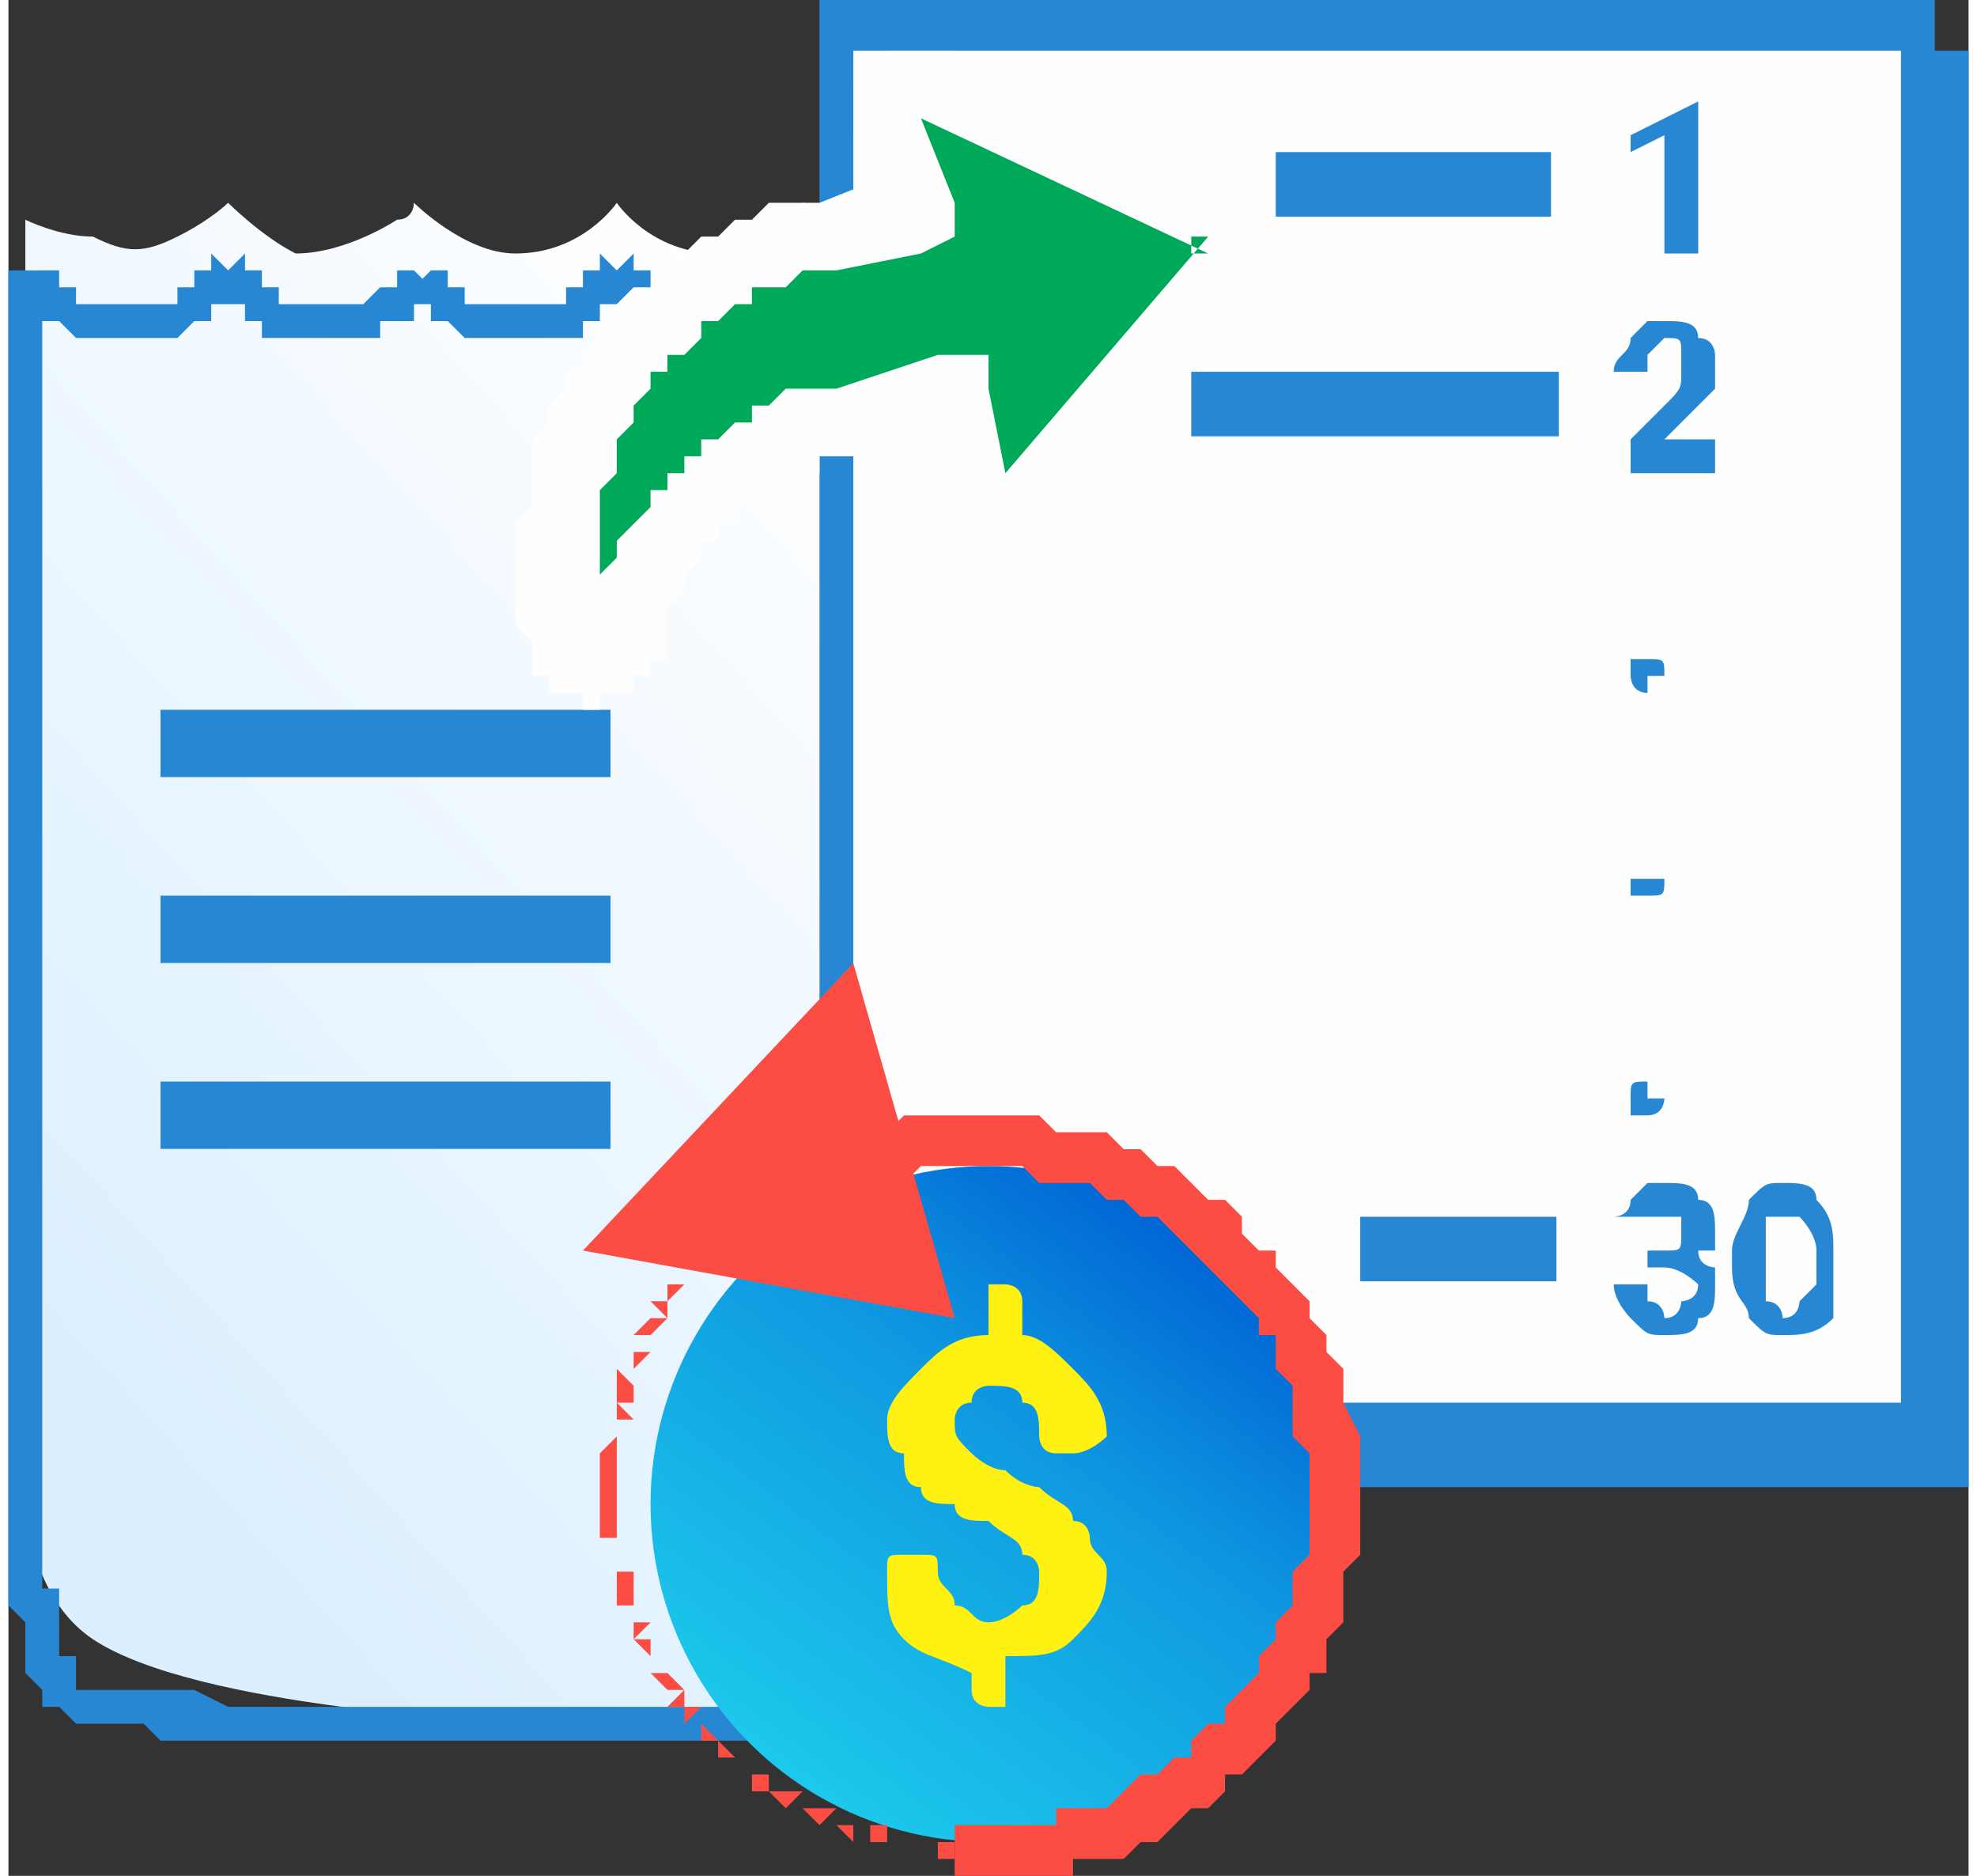 <?xml version="1.0" encoding="UTF-8"?>
<!DOCTYPE svg PUBLIC "-//W3C//DTD SVG 1.1//EN" "http://www.w3.org/Graphics/SVG/1.1/DTD/svg11.dtd">
<!-- Creator: CorelDRAW X7 -->
<svg xmlns="http://www.w3.org/2000/svg" xml:space="preserve" width="117px" height="111px" version="1.1" style="shape-rendering:geometricPrecision; text-rendering:geometricPrecision; image-rendering:optimizeQuality; fill-rule:evenodd; clip-rule:evenodd"
viewBox="0 0 116 111"
 xmlns:xlink="http://www.w3.org/1999/xlink">
 <rect x="0" y="0" width="116" height="111" fill="#333333" stroke="none"/>
 <defs>
  <style type="text/css">
   <![CDATA[
    .fil2 {fill:#2887D2}
    .fil3 {fill:#FEFEFE;fill-rule:nonzero}
    .fil5 {fill:#FFF212;fill-rule:nonzero}
    .fil7 {fill:#00A859;fill-rule:nonzero}
    .fil1 {fill:#2887D2;fill-rule:nonzero}
    .fil6 {fill:#FC4D44;fill-rule:nonzero}
    .fil4 {fill:url(#id0)}
    .fil0 {fill:url(#id1)}
   ]]>
  </style>
  <linearGradient id="id0" gradientUnits="userSpaceOnUse" x1="46.272" y1="104.576" x2="69.955" y2="72.71">
   <stop offset="0" style="stop-opacity:1; stop-color:#1CC8EB"/>
   <stop offset="0.631" style="stop-opacity:1; stop-color:#0E96E0"/>
   <stop offset="1" style="stop-opacity:1; stop-color:#0063D4"/>
  </linearGradient>
  <linearGradient id="id1" gradientUnits="userSpaceOnUse" x1="3.407" y1="81.769" x2="58.168" y2="32.225">
   <stop offset="0" style="stop-opacity:1; stop-color:#DBEFFF"/>
   <stop offset="1" style="stop-opacity:1; stop-color:white"/>
  </linearGradient>
 </defs>
 <g id="Layer_x0020_1">
  <g id="_932010144">
   <g>
    <path class="fil0" d="M1 16l0 -3c0,0 2,1 4,1 2,1 3,1 5,0 2,-1 3,-2 3,-2 0,0 2,2 4,3 3,0 6,-2 6,-2 1,0 1,-1 1,-1 0,0 3,3 6,3 4,0 6,-3 6,-3 0,0 2,3 6,3 3,0 5,-2 5,-3 1,0 1,3 6,3 4,0 6,-3 6,-3l0 67 0 17c0,0 1,4 2,5 1,0 -4,0 -4,0 0,0 -19,2 -24,1 -4,0 -22,-1 -28,-5 -6,-4 -4,-16 -4,-16l0 -65z"/>
    <g>
     <path class="fil1" d="M7 20l0 -2 0 0 1 0 0 0 0 0 0 0 1 0 0 0 0 0 0 0 0 0 1 0 0 -1 0 0 0 0 0 0 1 0 0 0 0 0 0 -1 0 0 0 0 0 0 1 0 0 0 0 0 0 0 0 0 0 0 0 -1 0 0 0 0 0 0 0 0 2 2 0 0 0 0 0 0 0 0 0 0 0 0 -1 0 0 0 0 0 0 0 0 1 0 0 0 0 0 0 -1 0 0 0 0 1 0 0 0 0 -1 0 0 0 0 0 -1 1 0 0 0 0 0 0 -1 0 0 0 0 0 -1 0 0 0 -1 0 0 0zm-5 -4l-2 0 2 0 0 0 0 0 0 0 0 0 0 0 0 0 1 0 0 0 0 0 0 0 0 0 0 1 0 0 0 0 0 0 1 0 0 0 0 0 0 0 0 1 1 0 0 0 0 0 0 0 1 0 0 0 0 0 0 0 0 0 1 0 0 0 0 0 0 2 0 0 0 0 -1 0 0 0 0 0 -1 0 0 0 0 0 -1 0 0 0 0 0 -1 -1 0 0 0 0 0 0 -1 0 0 0 0 -1 0 0 0 0 -1 0 0 0 0 0 0 0 0 -1 0 0 0 0 0 0 0 0 0 0 0 0 -1 0 2 -1zm0 74l-2 1 0 0 0 -1 0 -1 0 -2 0 -2 0 -2 0 -2 0 -2 0 -3 0 -3 0 -3 0 -3 0 -3 0 -3 0 -3 0 -4 0 -3 0 -3 0 -4 0 -3 0 -3 0 -3 0 -3 0 -3 0 -2 0 -2 0 -2 0 -2 0 -2 0 -1 0 -1 0 0 0 -1 2 0 0 1 0 0 0 1 0 1 0 2 0 2 0 2 0 2 0 3 0 2 0 3 0 3 0 3 0 3 0 4 0 3 0 3 0 4 0 3 0 3 0 3 0 3 0 3 0 3 0 3 0 2 0 2 0 2 0 2 0 2 0 1 0 0 0 0zm2 10l-1 1 0 0 0 0 0 0 -1 0 0 0 0 -1 0 0 0 0 -1 -1 0 0 0 0 0 -1 0 0 0 0 0 -1 0 0 0 -1 0 0 0 0 -1 -1 0 0 0 -1 0 0 0 0 0 -1 0 0 0 -1 0 0 0 0 0 -1 0 0 0 0 0 0 2 -1 0 1 0 0 0 0 0 1 0 0 0 0 0 1 0 0 0 0 0 1 1 0 0 0 0 1 0 0 0 1 0 0 0 0 0 1 0 0 0 0 0 1 0 0 0 0 1 0 0 1 0 0 0 0 0 0 0 0 0 0 0 1 0 0 0 0zm49 0l0 2 0 0 0 0 -1 0 -1 1 -1 0 -1 0 -1 0 -2 0 -2 0 -1 0 -2 0 -2 0 -2 0 -2 0 -2 0 -2 0 -2 0 -3 0 -2 0 -2 0 -2 0 -2 0 -2 0 -2 0 -2 0 -1 0 -2 0 -1 -1 -1 0 -1 0 -1 0 -1 0 -1 -1 1 -1 1 0 0 0 1 0 1 0 1 0 1 0 2 0 2 1 1 0 2 0 2 0 2 0 2 0 2 0 2 0 3 0 2 0 2 0 2 0 2 0 2 0 2 0 2 0 1 0 2 -1 2 0 1 0 1 0 1 0 1 0 0 0 1 0 0 0zm11 -1l0 2 0 0 0 0 0 0 0 0 0 0 -1 0 0 0 0 0 -1 0 0 0 0 0 -1 0 0 1 -1 0 0 0 0 0 -1 0 0 0 -1 0 0 0 -1 0 0 0 0 0 -1 0 0 0 -1 0 0 0 0 0 -1 0 0 0 0 0 -1 0 0 0 0 -2 0 0 0 0 1 0 0 0 0 0 1 0 0 0 1 0 0 0 0 0 1 0 0 0 1 0 0 0 1 0 0 0 0 0 1 -1 0 0 1 0 0 0 0 0 1 0 0 0 0 0 1 0 0 0 0 0 0 0 0 0 1 0 0 0 0 0zm-6 -4l2 0 0 0 0 0 0 1 0 0 0 0 0 1 0 0 0 0 1 0 0 0 0 1 0 0 0 0 1 0 0 0 0 0 0 0 0 0 1 0 0 0 0 0 0 0 1 0 0 0 0 0 0 0 0 0 0 0 1 1 0 1 0 0 0 1 -1 0 0 -2 0 0 -1 0 0 0 1 1 0 1 0 0 0 0 0 0 0 0 -1 0 0 0 0 0 0 -1 -1 0 0 0 0 0 -1 0 0 0 0 0 -1 0 0 0 0 -1 -1 0 0 0 0 -1 -1 0 0 0 0 -1 0 0 0 -1 0 -1 0 0 0 0zm2 -25l0 25 -2 0 0 -25 2 0zm0 -54l0 54 -2 0 0 -54 2 0zm-7 2l1 2 0 0 -1 0 0 0 -1 0 0 0 0 0 -1 0 0 0 0 0 -1 0 0 0 0 0 -1 -1 0 0 0 0 0 0 -1 0 0 0 0 -1 0 0 0 0 0 0 -1 0 0 0 0 0 0 -1 0 0 0 0 0 0 0 0 0 0 0 0 0 0 1 -1 0 0 0 0 0 0 0 0 1 0 0 0 0 0 0 0 0 0 0 0 0 0 0 1 0 0 0 0 1 0 0 0 0 0 0 0 0 0 1 1 0 0 0 0 0 0 0 0 1 0 0 0 0 0 0 0 1 0 0 0 0 0 0 0 0 0zm5 -3l2 2 0 0 0 0 0 0 0 0 0 0 0 0 0 0 0 0 -1 0 0 0 0 1 0 0 0 0 0 0 0 0 -1 0 0 1 0 0 0 0 -1 0 0 0 0 0 0 1 -1 0 0 0 0 0 -1 0 0 0 0 0 -1 0 0 0 0 0 -1 -2 1 0 0 0 0 0 0 0 1 0 0 0 0 0 0 0 1 0 0 0 0 -1 0 0 0 0 1 0 0 0 0 0 0 0 0 -1 0 0 0 0 1 0 0 0 0 0 0 0 0 0 0 0 0 0 0 -1 0 0 0 0 0 0 0 0zm-17 5l1 -2 0 0 0 0 0 0 0 0 1 0 0 0 0 0 0 0 1 0 0 0 0 0 0 0 0 0 1 -1 0 0 0 0 0 0 0 0 1 0 0 0 0 0 0 -1 0 0 0 0 0 0 0 0 0 0 1 0 0 0 0 0 0 0 0 0 0 0 1 1 0 0 0 0 0 0 0 0 0 0 0 0 0 0 0 1 0 0 0 0 -1 0 0 0 0 0 0 0 0 1 0 0 -1 0 0 0 0 0 0 0 -1 1 0 0 0 0 -1 0 0 0 0 0 -1 0 0 0 0 0 -1 0 0 0 -1 0 0 0zm-6 -3l2 -2 0 0 0 0 0 0 0 0 0 1 0 0 0 0 0 0 0 0 0 0 0 0 1 0 0 0 0 0 0 1 0 0 0 0 0 0 1 0 0 0 0 0 0 1 0 0 1 0 0 0 0 0 0 0 1 0 0 0 0 0 0 0 1 0 -1 2 0 0 0 0 -1 0 0 0 0 0 -1 0 0 0 0 0 -1 0 0 -1 0 0 0 0 -1 0 0 0 0 0 0 -1 -1 0 0 0 0 0 0 0 0 0 0 -1 0 0 -1 0 0 0 0 0 0 0 0 0 0 0 0 0 0 0 0 0zm-5 1l0 2 0 0 0 0 0 0 -1 0 0 0 0 0 -1 0 0 0 0 0 -1 0 0 0 0 0 -1 -1 0 0 0 0 0 0 -1 0 0 0 0 -1 0 0 0 0 -1 0 0 0 0 0 0 0 0 -1 0 0 0 0 0 0 0 0 0 0 0 0 0 0 1 -1 0 0 0 0 0 0 0 0 0 0 1 0 0 0 0 0 0 0 0 0 0 0 0 1 0 0 0 0 1 0 0 0 0 0 0 0 0 0 0 1 1 0 0 0 0 0 0 0 1 0 0 0 0 0 0 0 1 0 0 0 0 0 0 0 0 0zm5 -3l2 2 0 0 0 0 0 0 0 0 0 0 0 0 0 0 -1 0 0 0 0 0 0 1 0 0 0 0 0 0 -1 0 0 0 0 1 0 0 0 0 -1 0 0 0 0 0 0 1 -1 0 0 0 0 0 -1 0 0 0 0 0 -1 0 0 0 -1 0 0 -2 1 0 0 0 0 0 0 0 1 0 0 0 0 0 0 0 1 0 0 0 0 -1 0 0 0 0 0 0 1 0 0 0 0 0 0 -1 0 0 0 0 0 0 1 0 0 0 0 0 0 0 0 0 0 0 0 -1 0 0 0 0 0 0 0 0zm-17 5l1 -2 0 0 0 0 0 0 0 0 1 0 0 0 0 0 0 0 1 0 0 0 0 0 0 0 0 0 1 -1 0 0 0 0 0 0 0 0 0 0 1 0 0 0 0 -1 0 0 0 0 0 0 0 0 0 0 0 0 0 0 1 0 0 0 0 0 0 0 1 1 0 0 0 0 0 0 0 0 0 0 0 0 0 0 0 1 0 0 0 0 -1 0 0 0 0 0 0 0 0 1 -1 0 0 0 0 0 0 0 -1 0 0 1 0 0 0 0 -1 0 0 0 0 0 -1 0 0 0 0 0 -1 0 0 0 -1 0 0 0zm-6 -3l2 -2 0 0 0 0 0 0 0 0 0 1 0 0 0 0 0 0 0 0 0 0 0 0 1 0 0 0 0 0 0 1 0 0 0 0 0 0 1 0 0 0 0 0 0 1 0 0 1 0 0 0 0 0 0 0 0 0 1 0 0 0 0 0 1 0 -1 2 0 0 0 0 -1 0 0 0 0 0 -1 0 0 0 0 0 -1 0 0 -1 0 0 0 0 -1 0 0 0 0 0 0 -1 -1 0 0 0 0 0 0 0 0 0 0 -1 0 0 -1 0 0 0 0 0 0 0 0 0 0 0 0 0 0 0 0 0z"/>
    </g>
    <rect class="fil2" x="9" y="42" width="26.631" height="3.984"/>
    <rect class="fil2" x="9" y="53" width="26.631" height="3.984"/>
    <rect class="fil2" x="9" y="64" width="26.631" height="3.984"/>
   </g>
   <g id="_932010720">
    <g>
     <polygon class="fil1" points="116,3 116,13 116,88 52,88 52,3 "/>
     <g>
      <polygon class="fil3" points="113,1 113,12 113,84 49,84 49,1 "/>
      <path id="1" class="fil1" d="M112 12l0 -11 2 0 0 11 -2 0 0 0zm0 72l0 -72 2 0 0 72 -1 2 -1 -2zm2 0l0 2 -1 0 1 -2zm-65 -1l64 0 0 3 -64 0 -1 -2 1 -1zm0 3l-1 0 0 -2 1 2zm1 -85l0 83 -2 0 0 -83 1 -1 1 1zm-2 0l0 -1 1 0 -1 1zm65 2l-64 0 0 -3 64 0 1 1 -1 2zm0 -3l1 0 0 1 -1 -1z"/>
     </g>
    </g>
    <polygon class="fil1" points="100,15 98,15 98,8 96,9 96,8 100,6 100,6 "/>
    <path id="1" class="fil1" d="M101 28l-5 0 0 -2 2 -2c1,-1 1,-1 1,-2 0,0 0,0 0,0 0,-1 0,-1 0,-1 0,-1 0,-1 -1,-1 0,0 0,0 -1,1 0,0 0,0 0,1l-2 0c0,-1 1,-1 1,-2 0,0 0,0 1,-1 0,0 1,0 1,0 1,0 2,0 2,1 1,0 1,1 1,1 0,1 0,1 0,2 0,0 -1,1 -1,1l-2 2 3 0 0 2z"/>
    <path id="2" class="fil1" d="M96 40c0,-1 0,-1 0,-1 0,0 0,0 1,0 0,0 0,0 0,0 1,0 1,0 1,1 0,0 0,0 -1,0 0,0 0,1 0,1 -1,0 -1,-1 -1,-1 0,0 0,0 0,0z"/>
    <path id="3" class="fil1" d="M96 52c0,0 0,0 0,0 0,0 0,0 1,0 0,0 0,0 0,0 1,0 1,0 1,0 0,1 0,1 -1,1 0,0 0,0 0,0 -1,0 -1,0 -1,0 0,0 0,0 0,-1z"/>
    <path id="4" class="fil1" d="M96 65c0,0 0,0 0,0 0,-1 0,-1 1,-1 0,0 0,0 0,1 1,0 1,0 1,0 0,0 0,1 -1,1 0,0 0,0 0,0 -1,0 -1,0 -1,0 0,0 0,-1 0,-1z"/>
    <path id="5" class="fil1" d="M97 74l1 0c1,0 1,0 1,-1 0,0 0,0 0,0 0,-1 0,-1 0,-1 0,0 0,0 -1,0 0,0 0,0 0,0 -1,0 -1,0 -1,0l-2 0c0,0 1,0 1,-1 0,0 0,0 1,-1 0,0 1,0 1,0 1,0 2,0 2,1 1,0 1,1 1,2 0,0 0,0 0,1 0,0 -1,0 -1,0 0,1 1,1 1,1 0,1 0,1 0,1 0,1 0,2 -1,2 0,1 -1,1 -2,1 -1,0 -1,0 -2,-1 0,0 -1,-1 -1,-2l2 0c0,1 0,1 0,1 1,0 1,1 1,1 1,0 1,-1 1,-1 0,0 1,0 1,-1 0,0 -1,-1 -2,-1l-1 0 0 -1z"/>
    <path id="6" class="fil1" d="M108 75c0,1 0,2 0,3 -1,1 -2,1 -3,1 -1,0 -1,0 -2,-1 0,-1 -1,-1 -1,-3l0 -1c0,-1 1,-2 1,-3 1,-1 1,-1 2,-1 1,0 2,0 2,1 1,1 1,2 1,3l0 1zm-1 -1c0,-1 -1,-2 -1,-2 0,0 0,0 -1,0 0,0 0,0 -1,0 0,0 0,1 0,1l0 3c0,0 0,1 0,1 1,0 1,1 1,1 1,0 1,-1 1,-1 0,0 1,-1 1,-1l0 -2z"/>
    <rect class="fil2" x="75" y="9" width="16.289" height="3.818"/>
    <rect class="fil2" x="70" y="22" width="21.753" height="3.818"/>
    <rect class="fil2" x="80" y="72" width="11.612" height="3.818"/>
   </g>
   <g>
    <g id="_932009784">
     <circle class="fil4" cx="58" cy="89" r="20"/>
     <path class="fil5" d="M61 93c0,0 0,-1 -1,-1 0,-1 -1,-1 -2,-2 -1,0 -2,0 -2,-1 -1,0 -2,0 -2,-1 -1,0 -1,-1 -1,-2 -1,0 -1,-1 -1,-2 0,-1 1,-2 2,-3 1,-1 2,-2 4,-2l0 -1 0 -1 0 0 0 0c0,-1 0,-1 0,-1l1 0c0,0 1,0 1,1l0 0 0 0 0 1 0 1c1,0 2,1 3,2 1,1 2,2 2,4l0 0 0 0c0,0 -1,1 -2,1l-1 0c-1,0 -1,-1 -1,-1l0 0 0 0 0 0 0 0 0 0c0,-1 0,-2 -1,-2 0,-1 -1,-1 -2,-1 0,0 -1,0 -1,1 -1,0 -1,1 -1,1 0,1 0,1 1,2 0,0 1,1 2,1 1,1 2,1 2,1 1,1 2,1 2,2 1,0 1,1 1,1 0,1 1,1 1,2 0,2 -1,3 -2,4 -1,1 -2,1 -4,1l0 1c0,0 0,0 0,1l0 0c0,1 0,1 0,1l-1 0c0,0 -1,0 -1,-1l0 0c0,-1 0,-1 0,-1l0 0c-2,-1 -3,-1 -4,-2 -1,-1 -1,-2 -1,-4l0 0c0,-1 0,-1 1,-1l1 0c1,0 1,0 1,1l0 0 0 0 0 0 0 0 0 0 0 0c0,1 1,1 1,2 1,0 1,1 2,1 1,0 2,-1 2,-1 1,0 1,-1 1,-2z"/>
    </g>
    <g>
     <path class="fil6" d="M55 67l0 0 1 0 0 0 0 0 0 0 1 0 0 1 -1 0 0 0 0 0 0 0 -1 0 0 0 0 -1zm-2 0l0 0 1 0 0 0 0 0 0 0 0 0 1 0 0 1 0 0 -1 0 0 0 0 0 0 0 -1 0 0 0 0 -1zm-2 1l0 0 0 0 1 0 0 -1 0 0 0 0 1 0 0 1 0 0 -1 0 0 0 0 0 0 0 -1 0 0 0 0 0zm-2 0l0 0 1 0 0 0 0 0 0 0 1 0 0 0 0 1 -1 0 0 0 0 0 0 0 -1 0 0 -1zm-2 1l1 0 1 0 0 0 -1 0 0 1 -1 -1zm-1 1l0 0 1 -1 0 1 0 0 -1 1 0 -1zm-2 1l0 0 1 -1 0 1 0 0 -1 1 0 -1zm-2 1l1 0 0 0 1 0 -1 1 0 0 -1 -1zm-1 2l0 -1 1 0 0 0 0 1 -1 0 0 0zm-1 1l0 0 0 -1 1 1 -1 0 0 1 0 -1zm-2 2l1 0 0 -1 1 0 -1 1 0 1 -1 -1zm-1 2l1 -1 0 0 1 0 -1 1 0 0 -1 0zm0 2l0 -1 0 0 1 0 -1 1 0 0 0 0zm-1 2l0 -1 0 -1 1 1 0 0 0 1 -1 0zm0 2l0 -1 0 -1 1 1 -1 0 0 1 0 0zm-1 2l0 -1 1 -1 0 0 0 1 0 1 -1 0zm0 2l0 -1 0 -1 1 0 0 1 0 1 -1 0zm0 2l0 0 0 -2 0 0 1 0 0 0 0 1 0 1 -1 0zm1 2l0 0 0 -1 0 -1 0 0 0 0 0 1 0 1 0 0zm0 2l0 0 0 -1 0 -1 1 0 0 1 0 1 0 0 -1 0zm1 1l0 0 0 -1 0 0 0 1 0 0 0 0zm0 1l0 -1 0 0 1 0 -1 1zm1 2l0 -1 -1 -1 1 0 0 0 0 1 0 1zm1 1l0 0 -1 -1 1 0 0 0 1 1 -1 0zm1 2l0 -1 -1 0 1 -1 0 1 1 0 -1 1zm2 1l-1 0 0 -1 0 0 1 1 0 0 0 0zm1 2l0 -1 -1 0 0 -1 1 1 0 0 0 1zm2 1l-1 0 0 -1 0 0 1 0 0 0 0 1zm1 1l0 0 -1 -1 1 0 0 0 1 0 -1 1zm2 1l0 0 -1 -1 0 0 1 0 1 0 -1 1zm2 1l0 0 -1 -1 0 0 1 0 0 0 0 1zm2 0l0 0 -1 0 0 -1 1 0 0 1 0 0zm2 1l0 -1 -1 0 0 0 1 0 0 0 0 1zm2 0l0 0 -1 0 0 -1 1 0 0 0 0 1zm2 0l0 0 -1 0 0 -1 1 0 0 0 0 1zm2 -1l0 0 -1 1 0 0 0 -1 0 0 1 0 0 0 0 0zm2 0l0 0 -1 0 0 0 0 0 0 0 1 -1 0 0 0 1zm2 -1l-1 1 0 0 0 -1 0 0 1 0 0 0z"/>
    </g>
    <g>
     <path class="fil6" d="M64 110l0 0 -1 0 0 0 0 1 0 0 -1 0 0 0 0 0 0 0 -1 0 0 0 0 0 0 0 -1 0 0 0 0 0 0 0 0 0 -1 0 0 0 0 0 0 0 -1 0 0 0 0 0 0 0 -1 0 0 0 0 0 0 0 -1 0 0 0 0 0 0 -3 0 0 0 0 1 0 0 0 0 0 0 0 1 0 0 0 0 0 0 0 0 0 1 0 0 0 0 0 0 0 0 0 1 0 0 0 0 0 0 0 0 0 1 0 0 0 0 0 0 0 1 0 0 0 0 0 0 0 0 -1 1 0 0 0 0 0 1 3zm15 -28l0 0 0 1 1 2 0 1 0 1 0 1 0 1 0 1 0 1 0 1 -1 1 0 1 0 2 -1 1 0 1 0 1 -1 0 0 1 -1 1 -1 1 0 1 -1 1 -1 1 -1 0 0 1 -1 1 -1 0 -1 1 -1 1 -1 0 -1 1 -1 0 -1 0 -1 -3 1 0 1 0 1 -1 0 0 1 -1 1 0 1 -1 1 0 0 -1 1 -1 1 0 0 -1 1 -1 0 0 1 -1 0 -1 1 -1 0 -1 1 -1 0 0 0 -1 0 -1 1 -1 0 -1 0 -1 0 -1 0 -1 0 -1 0 -1 -1 -1 0 -1 0 -1 0 0 3 -1zm-28 -15l1 0 1 -1 1 0 1 0 2 0 1 0 1 0 1 0 1 0 1 1 1 0 1 0 1 0 1 1 1 0 1 1 1 0 1 1 1 1 1 0 1 1 0 1 1 1 1 0 0 1 1 1 1 1 0 1 1 1 0 1 1 1 0 1 -3 1 0 -1 -1 -1 0 -1 0 -1 -1 0 0 -1 -1 -1 -1 -1 0 0 -1 -1 -1 -1 0 0 -1 -1 -1 -1 -1 0 0 0 -1 -1 -1 0 -1 -1 -1 0 -1 0 -1 0 -1 -1 0 0 -1 0 -1 0 -1 0 -1 0 -1 0 -1 0 -1 1 -1 0 -1 -3zm5 11l-22 -4 16 -17 6 21z"/>
    </g>
   </g>
   <g>
    <path class="fil7" d="M72 13l-17 -8c-1,0 -1,0 -1,0l0 0c-1,0 -1,0 -1,0 -1,1 -1,2 -1,2l1 6 -5 1c-11,2 -18,13 -15,24 0,1 1,1 2,1 0,0 0,0 0,0 1,0 1,0 1,-1l1 -1c1,-6 6,-11 12,-12l7 -2 1 6c0,0 1,1 1,1 1,0 2,0 2,-1l12 -13c1,-1 1,-1 1,-2 -1,-1 -1,-1 -1,-1z"/>
    <path id="1" class="fil3" d="M54 7l0 0 2 -4 16 8 -1 4 -17 -8zm0 0l0 0 0 0 0 0zm-1 -4l0 0 0 0 0 0 1 0 0 0 0 0 0 0 0 0 0 0 0 0 0 0 0 0 0 0 0 0 0 0 0 0 1 0 0 0 0 0 0 0 0 0 0 0 0 0 0 0 0 0 0 0 0 0 0 0 0 0 1 0 0 0 0 0 0 0 -2 4 0 0 0 0 0 0 0 0 0 0 0 0 0 0 0 0 0 0 0 0 0 0 0 0 0 0 0 0 0 0 0 0 0 0 0 0 0 0 0 0 0 0 0 0 0 0 0 0 0 0 0 0 0 0 0 0 0 0 0 0 0 0 0 0 0 0 -1 -4zm0 0l0 0 0 0 0 0zm1 4l-1 -4 0 0 0 0 1 4 0 0zm-1 -4l0 0 0 0 0 0zm-1 1l0 0 0 0 0 0 0 0 0 0 0 0 0 0 0 -1 0 0 0 0 0 0 0 0 0 0 0 0 0 0 0 0 0 0 0 0 0 0 0 0 0 0 1 0 0 0 0 0 0 0 0 0 0 0 0 0 0 0 0 0 0 0 0 0 0 0 1 4 0 0 0 0 0 0 0 0 0 0 0 0 0 0 0 0 0 0 0 0 0 0 0 0 0 0 0 0 0 0 0 0 0 0 0 0 0 0 0 0 0 0 0 0 0 0 0 0 0 0 0 0 0 0 0 0 0 0 0 0 0 0 0 0 0 0 -2 -3zm2 3l0 0 0 0 0 0zm-4 1l0 0 0 0 0 -1 0 0 0 0 0 0 0 0 0 0 0 0 0 -1 0 0 0 0 0 0 0 0 0 0 0 0 0 0 0 -1 0 0 0 0 0 0 1 0 0 0 0 0 0 0 0 -1 0 0 0 0 0 0 0 0 0 0 0 0 1 0 2 3 0 0 0 0 0 0 0 0 0 0 0 0 0 0 0 0 0 0 0 0 0 0 0 0 0 0 0 0 0 0 0 0 0 0 0 0 0 0 0 0 0 0 0 0 0 0 0 0 0 0 0 0 0 0 0 0 0 0 0 0 0 0 0 0 0 0 -4 1zm6 4l-2 3 -3 -2 -1 -5 4 -1 2 5zm0 0l0 2 -2 1 2 -3zm-7 4l-1 -4 5 -2 1 5 -5 1zm-18 22l0 0 -1 -1 0 -1 0 -1 0 -1 0 -1 0 -1 0 -1 1 -1 0 -2 0 -1 0 -1 1 -1 0 -1 1 -1 0 -1 1 0 0 -1 1 -1 1 -1 0 -1 1 -1 1 0 1 -1 1 -1 0 0 1 -1 1 0 1 -1 1 0 1 -1 2 0 1 0 1 4 -1 0 -1 0 -1 1 -1 0 -1 0 0 1 -1 0 -1 1 -1 0 0 1 -1 1 -1 0 0 1 -1 0 0 1 -1 1 0 1 0 0 -1 1 0 1 0 1 -1 1 0 0 0 1 0 1 0 1 0 1 0 1 0 1 0 1 0 1 0 0 0 0 -4 1zm4 4l0 0 -1 0 0 0 0 0 0 -1 0 0 0 0 -1 0 0 0 0 0 0 0 0 0 0 0 0 0 -1 0 0 0 0 0 0 0 0 -1 0 0 0 0 0 0 -1 0 0 0 0 0 0 0 0 -1 0 0 0 0 0 0 0 0 0 0 0 -1 4 -1 0 0 0 0 0 0 0 0 0 0 0 0 0 0 0 0 0 0 0 0 0 0 0 0 0 0 0 0 0 0 0 0 0 0 0 0 0 0 0 0 0 0 0 0 0 0 0 0 0 0 0 0 0 0 0 0 0 0 0 0 0 0 0 0 0 0 0 5zm0 -5l0 0 0 0 0 0zm1 4l0 0 0 0 0 0 -1 0 0 0 0 0 0 0 0 0 0 0 0 0 0 0 0 1 0 0 0 0 0 0 0 0 0 0 0 0 0 0 0 0 0 0 0 0 0 0 0 0 0 0 0 0 0 0 0 0 0 0 0 0 0 0 0 0 0 0 0 -5 0 0 0 0 0 0 0 0 0 0 0 0 0 0 0 0 0 0 0 0 0 0 0 0 0 0 0 0 0 0 0 0 0 0 0 0 0 0 0 0 0 0 0 0 0 0 0 0 0 0 0 0 0 0 0 0 0 0 0 0 0 0 0 0 0 0 1 4zm-1 -4l0 0 0 0 0 0zm4 1l0 0 0 1 -1 0 0 0 0 0 0 0 0 0 0 0 0 1 0 0 0 0 0 0 0 0 0 0 0 0 0 0 -1 0 0 1 0 0 0 0 0 0 0 0 0 0 0 0 0 0 -1 0 0 0 0 0 0 0 0 0 0 0 0 0 0 0 -1 -4 0 0 0 0 0 0 0 0 0 0 0 0 -1 0 0 0 0 0 0 0 0 0 0 0 0 0 0 0 0 0 0 0 0 0 0 0 0 0 0 0 0 0 0 0 0 0 0 0 0 0 0 0 0 0 0 0 0 0 0 0 0 0 0 0 0 0 5 1zm-5 -1l0 0 0 0 0 0zm1 -1l4 2 0 0 0 0 -5 -1 1 -1zm4 2l0 0 0 -1 0 1zm11 -11l0 0 -1 0 0 0 -1 0 0 1 -1 0 0 0 -1 0 0 0 -1 1 0 0 0 0 -1 0 0 1 -1 0 0 0 0 1 -1 0 0 0 0 1 -1 0 0 1 0 0 0 0 -1 1 0 0 0 1 0 0 -1 1 0 0 0 1 0 0 0 1 -4 -2 0 0 0 -1 0 0 0 -1 1 -1 0 0 0 -1 0 0 1 -1 0 0 1 -1 0 0 0 -1 1 0 0 -1 1 0 0 -1 1 0 0 -1 1 0 0 0 1 -1 0 0 1 0 0 -1 1 0 0 0 1 -1 1 0 0 0 1 0 1 0 0 0 1 4zm5 -6l3 2 -2 2 -6 2 -1 -4 6 -2zm0 0l3 0 0 2 -3 -2zm4 7l-4 1 0 0 -1 -5 4 -1 1 5zm-1 4l0 0 0 0 0 0 0 0 -1 0 0 0 0 0 0 0 0 0 0 0 0 0 0 0 -1 -1 0 0 0 0 0 0 0 0 0 0 0 0 0 0 0 0 0 0 0 -1 -1 0 0 0 0 0 0 0 0 0 0 0 0 0 0 -1 0 0 0 0 4 -1 0 0 0 0 0 0 0 0 0 0 0 0 0 0 0 0 0 0 0 0 0 0 0 0 0 0 0 0 0 0 0 0 0 0 0 0 0 0 0 0 0 0 0 0 0 0 0 0 0 0 0 0 0 0 0 0 0 0 0 0 0 0 0 0 0 0 -1 4zm1 -4l0 0 0 0 0 0zm3 3l0 0 0 0 0 0 0 0 0 0 -1 0 0 1 0 0 0 0 0 0 0 0 0 0 0 0 0 0 -1 0 0 0 0 0 0 0 0 0 0 0 0 0 -1 0 0 0 0 0 0 0 0 0 0 0 0 0 -1 0 0 0 0 0 0 0 0 0 1 -4 0 0 0 0 0 0 0 0 0 0 0 0 0 0 0 0 0 0 0 0 0 0 0 0 0 0 0 0 0 0 0 0 0 0 0 0 0 0 0 0 0 0 0 0 0 0 0 0 0 0 0 0 0 0 0 0 0 0 0 0 0 0 0 0 0 0 3 3zm-3 -3l0 0 0 0 0 0zm12 -14l0 0 3 3 -12 14 -3 -3 12 -14zm0 0l0 0 0 0 0 0zm4 -1l0 0 0 1 0 0 0 0 0 0 0 0 0 0 0 0 0 0 0 1 0 0 0 0 0 0 0 0 0 0 0 0 0 0 0 0 0 1 0 0 0 0 0 0 -1 0 0 0 0 0 0 0 0 0 0 0 0 1 0 0 0 0 0 0 0 0 -3 -3 0 0 0 0 0 0 0 0 -1 0 0 0 0 0 0 0 0 0 0 0 0 0 0 0 0 0 0 0 0 0 0 0 0 0 0 0 0 0 0 0 0 0 0 0 0 0 0 0 0 0 0 0 0 0 0 0 0 0 0 0 0 0 0 0 0 0 5 -1zm-3 -2l0 0 1 0 0 0 0 0 0 0 0 0 0 0 0 0 0 0 0 0 0 0 1 0 0 0 0 1 0 0 0 0 0 0 0 0 0 0 0 0 0 0 0 0 0 0 0 0 0 1 0 0 1 0 0 0 0 0 0 0 0 0 0 0 0 0 -5 1 0 0 0 0 0 0 0 0 0 0 0 1 0 0 0 0 0 0 0 0 1 0 -1 0 1 0 0 0 0 0 0 0 0 0 0 0 0 0 0 0 0 0 0 0 0 0 0 0 0 0 0 0 0 0 0 0 0 0 0 0 0 0 0 0 0 0 1 -4zm-1 4l0 0 0 0 0 0z"/>
   </g>
  </g>
 </g>
</svg>
